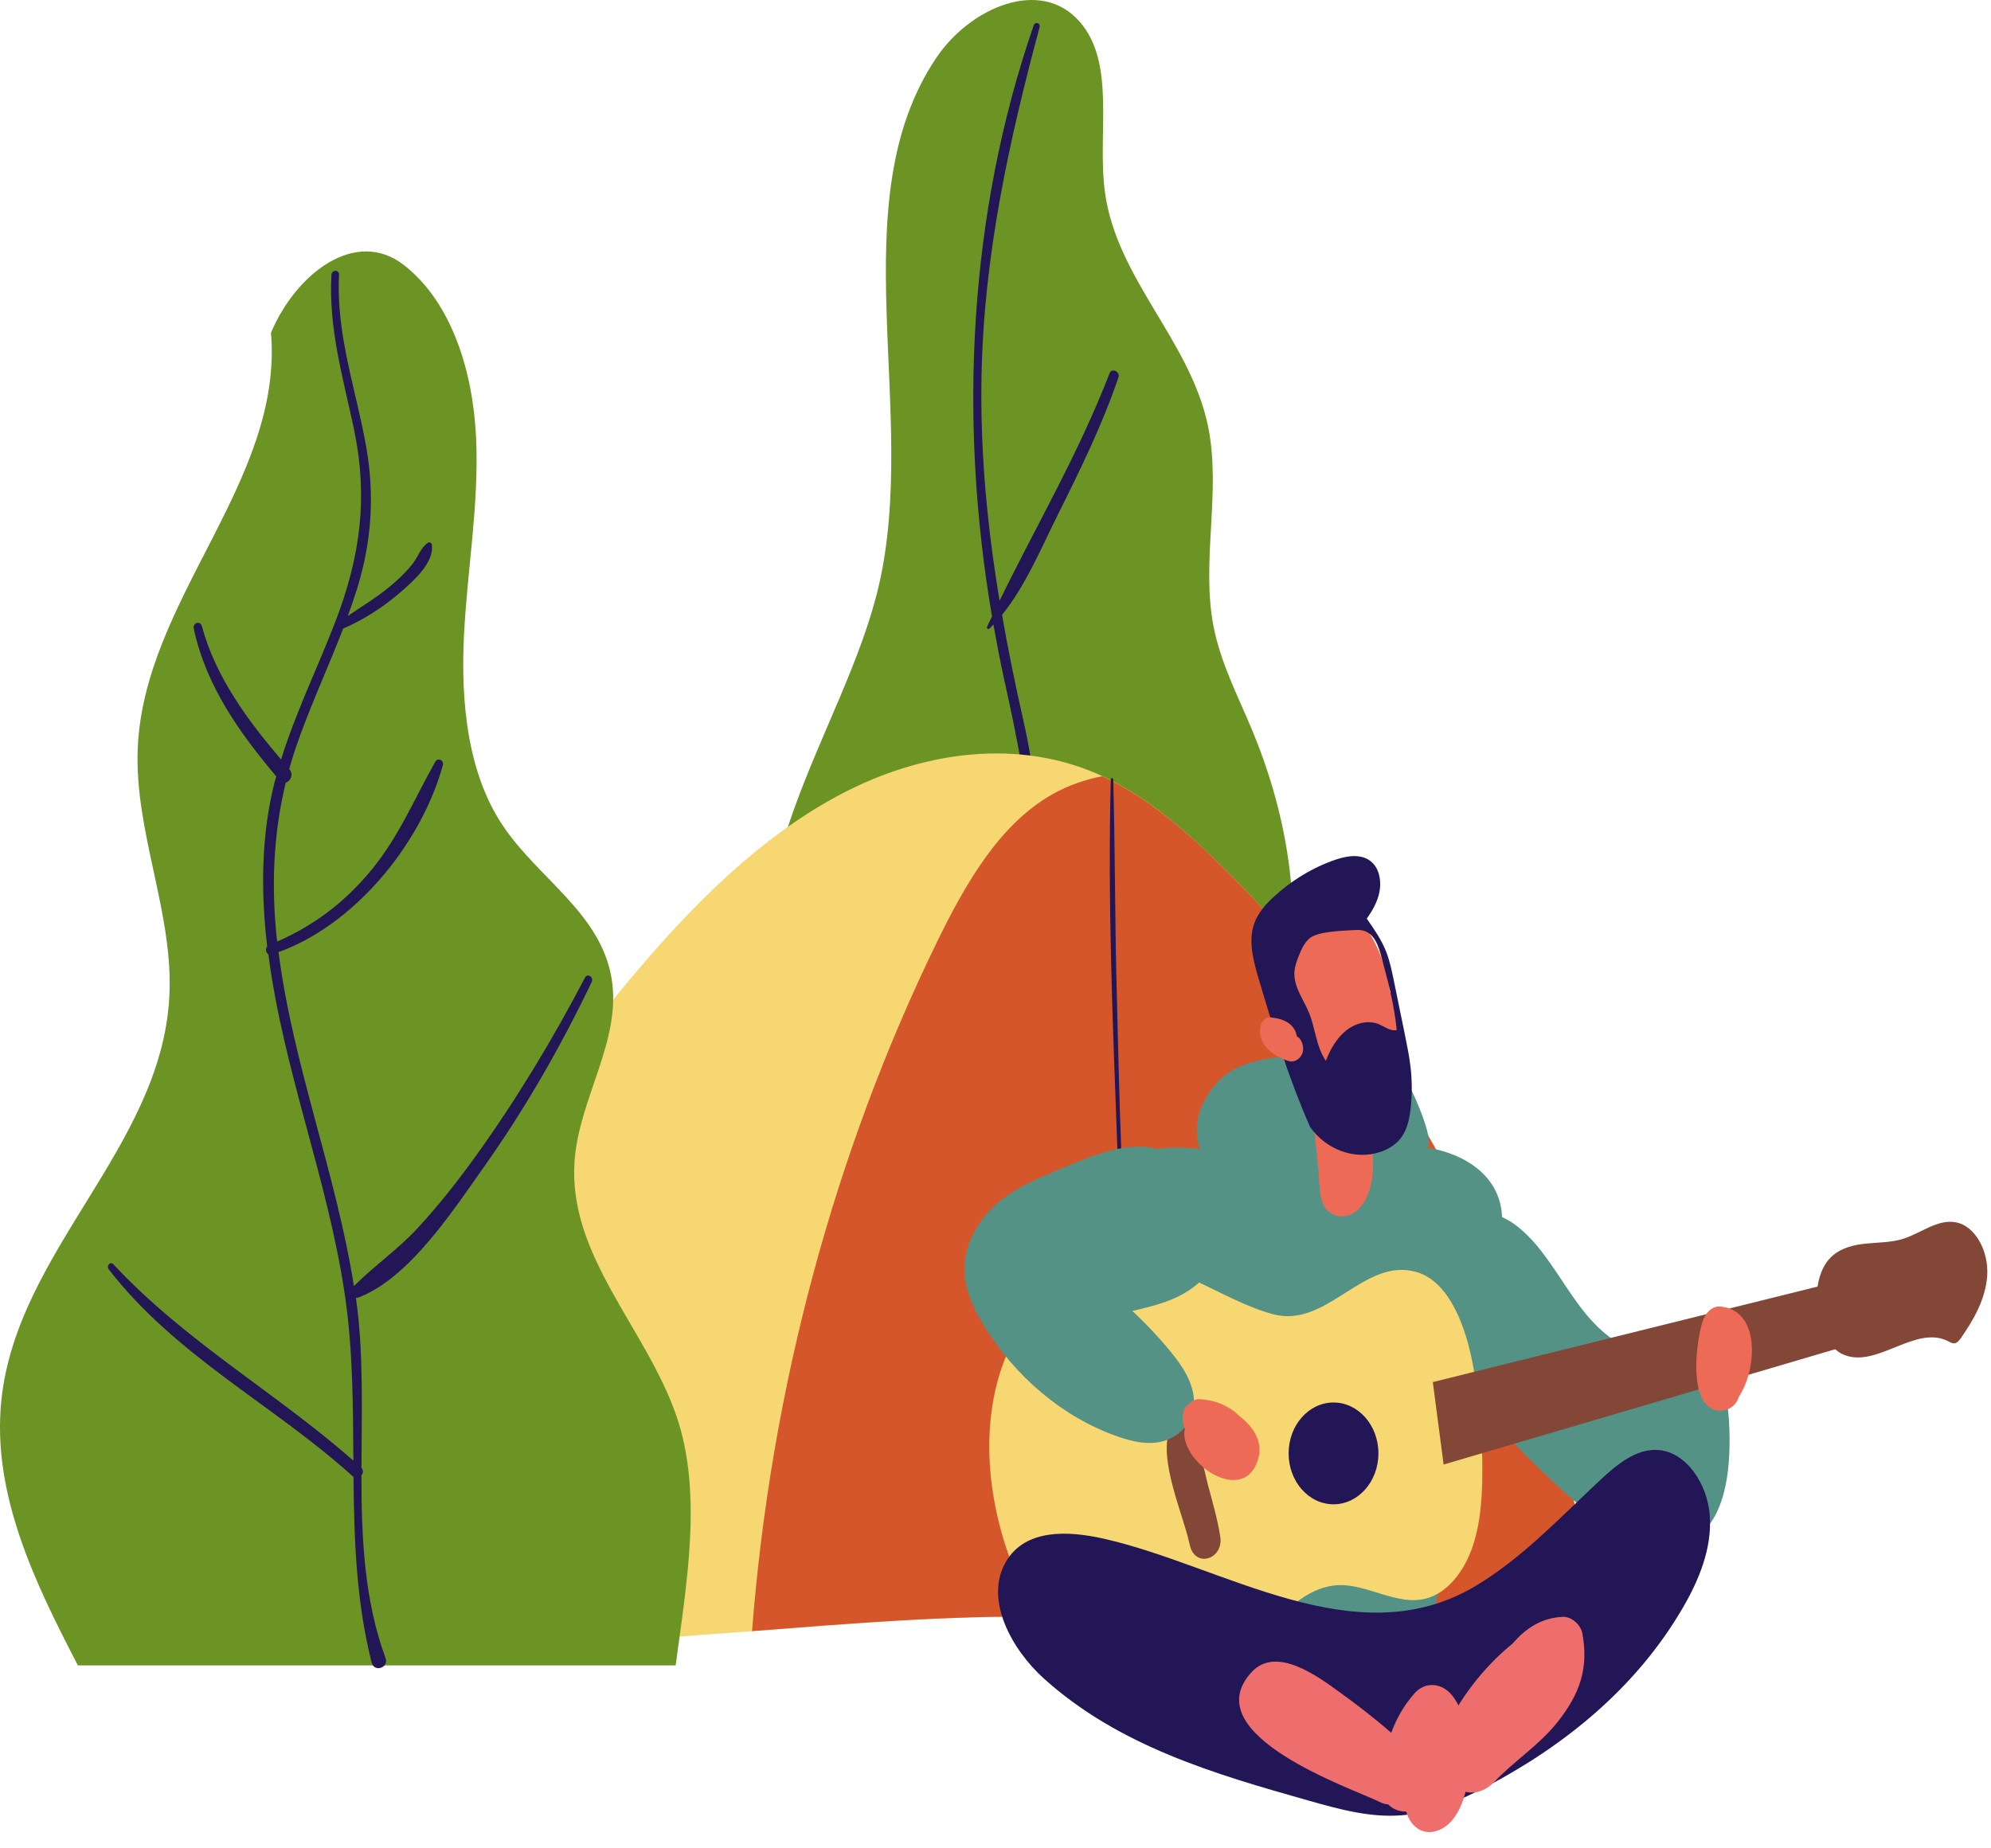 <svg width="84" height="78" viewBox="0 0 84 78" fill="none" xmlns="http://www.w3.org/2000/svg">
<path d="M37.067 24.756C38.796 17.381 35.418 8.489 39.509 2.43C40.928 0.328 43.884 -0.967 45.538 0.901C47.097 2.663 46.285 5.627 46.615 8.095C47.103 11.754 50.198 14.351 50.959 17.949C51.545 20.72 50.656 23.68 51.204 26.461C51.509 28.005 52.237 29.391 52.832 30.822C54.207 34.123 54.904 37.864 54.37 41.465C53.835 45.065 51.968 48.487 49.136 50.224C43.855 53.463 35.93 49.846 33.258 43.853C30.294 37.206 35.629 30.886 37.067 24.756Z" fill="#6C9424"/>
<path d="M46.813 15.751C45.508 19.134 43.734 22.153 42.172 25.349C41.652 22.22 41.347 19.065 41.411 15.83C41.513 10.751 42.566 5.977 43.86 1.147C43.909 0.964 43.671 0.899 43.612 1.069C40.87 9.002 40.435 17.705 41.853 26.014C41.785 26.157 41.715 26.297 41.648 26.441C41.614 26.515 41.693 26.576 41.746 26.526C41.803 26.473 41.855 26.409 41.911 26.352C42.046 27.113 42.191 27.873 42.356 28.627C42.91 31.147 43.432 33.569 43.483 36.185C43.53 38.61 43.288 41.029 42.965 43.422C42.355 47.931 41.592 52.347 41.45 56.918C41.438 57.287 41.961 57.288 41.955 56.918C41.817 47.991 45.216 39.346 43.182 30.43C42.842 28.937 42.538 27.445 42.276 25.948C43.261 24.742 43.968 23.045 44.646 21.687C45.575 19.828 46.508 17.926 47.187 15.929C47.27 15.687 46.906 15.509 46.813 15.751Z" fill="#221656"/>
<path d="M67.129 66.776C65.006 55.091 59.401 44.255 51.443 36.45C49.897 34.934 48.236 33.51 46.33 32.672C42.987 31.202 39.147 31.692 35.86 33.319C32.573 34.947 29.773 37.623 27.259 40.524C20.567 48.245 15.494 58.102 14.303 68.844C24.198 70.284 34.1 68.099 44.076 68.224C51.766 68.32 59.737 69.18 67.129 66.776Z" fill="#F7D772"/>
<path d="M67.129 66.776C65.006 55.091 59.401 44.255 51.443 36.45C49.945 34.981 48.337 33.603 46.504 32.756C45.778 32.898 45.072 33.139 44.403 33.517C42.175 34.773 40.735 37.281 39.532 39.749C35.177 48.684 32.515 58.667 31.729 68.834C35.835 68.516 39.949 68.172 44.076 68.224C51.766 68.32 59.737 69.18 67.129 66.776Z" fill="#D6562B"/>
<path d="M49.163 67.408C48.33 65.939 48.421 63.994 48.35 62.316C48.265 60.275 47.916 58.258 47.746 56.224C47.335 51.297 47.222 46.321 47.103 41.375C47.036 38.549 47.045 35.72 46.967 32.895C46.965 32.82 46.866 32.82 46.864 32.895C46.729 37.988 46.943 43.118 47.132 48.206C47.227 50.754 47.32 53.304 47.52 55.844C47.688 57.974 48.057 60.091 48.148 62.225C48.218 63.863 48.06 66.138 48.99 67.523C49.066 67.635 49.235 67.534 49.163 67.408Z" fill="#221656"/>
<path d="M66.288 63.223C67.375 64.173 68.576 65.088 69.942 65.226C70.426 65.275 70.927 65.219 71.368 64.986C72.779 64.238 73.022 62.102 72.963 60.336C72.929 59.292 72.791 58.107 72.038 57.504C71.221 56.85 70.096 57.202 69.114 56.992C67.977 56.75 67.084 55.762 66.368 54.733C65.651 53.705 65.015 52.567 64.076 51.801C63.51 51.339 62.772 51.027 62.116 51.295C61.294 51.63 60.929 52.708 60.754 53.679C60.388 55.714 60.282 57.141 61.633 58.563C63.15 60.16 64.646 61.787 66.288 63.223Z" fill="#549285"/>
<path d="M52.252 45.032C51.059 45.569 50.129 47.147 50.628 48.488C49.598 48.397 48.475 48.332 47.624 48.999C46.86 49.597 46.486 50.685 46.443 51.737C46.399 52.789 46.639 53.827 46.877 54.845C47.763 58.639 48.65 62.432 49.536 66.226C49.779 67.264 50.026 68.315 50.49 69.251C51.364 71.012 53.023 72.249 54.798 72.431C56.573 72.613 58.411 71.725 59.505 70.13C60.511 68.664 60.86 66.752 60.957 64.898C61.054 63.045 60.93 61.178 61.125 59.335C61.296 57.718 61.714 56.135 62.354 54.677C62.892 53.454 63.609 52.144 63.301 50.822C62.956 49.343 61.477 48.607 60.138 48.419C60.678 48.495 59.63 46.071 59.486 45.907C58.894 45.238 57.942 44.836 57.127 44.688C55.734 44.437 53.535 44.456 52.252 45.032Z" fill="#549285"/>
<path d="M58.811 42.159C58.771 42.03 58.711 41.932 58.642 41.858C58.487 40.724 58.063 39.647 57.384 38.835C57.253 38.679 57.111 38.53 56.94 38.449C56.749 38.359 56.538 38.362 56.332 38.367C55.763 38.379 55.172 38.398 54.664 38.708C53.824 39.22 53.416 40.439 53.436 41.572C53.457 42.705 53.827 43.781 54.191 44.826C54.637 45.234 54.956 45.607 55.307 46.133C55.386 47.444 55.582 48.626 55.661 49.936C55.681 50.268 55.707 50.616 55.862 50.892C56.123 51.355 56.701 51.448 57.112 51.187C57.523 50.926 57.774 50.391 57.87 49.844C57.952 49.377 57.934 48.897 57.903 48.421C58.534 48.313 58.827 47.37 58.989 46.639C59.322 45.129 59.264 43.628 58.811 42.159Z" fill="#ED6A56"/>
<path d="M59.514 45.059C59.463 44.601 59.37 44.149 59.279 43.699C59.122 42.932 58.965 42.165 58.809 41.398C58.721 40.973 58.634 40.544 58.476 40.146C58.275 39.641 57.968 39.201 57.664 38.768C57.899 38.433 58.114 38.065 58.197 37.648C58.281 37.23 58.212 36.753 57.944 36.453C57.547 36.008 56.894 36.092 56.36 36.274C55.399 36.601 54.496 37.145 53.72 37.865C53.386 38.175 53.066 38.534 52.91 38.991C52.659 39.725 52.879 40.545 53.099 41.291C53.727 43.421 54.392 45.563 55.272 47.557C55.962 48.542 57.206 48.976 58.265 48.602C58.598 48.485 58.919 48.288 59.136 47.979C59.38 47.632 59.472 47.179 59.519 46.738C59.578 46.181 59.576 45.616 59.514 45.059ZM58.201 43.233C57.746 43.035 57.216 43.16 56.815 43.471C56.413 43.783 56.13 44.259 55.939 44.766C55.534 44.197 55.498 43.403 55.227 42.74C54.99 42.161 54.559 41.624 54.613 40.988C54.63 40.778 54.702 40.579 54.777 40.385C54.906 40.049 55.065 39.696 55.352 39.529C55.752 39.297 56.756 39.269 57.218 39.246C57.84 39.215 58.087 39.663 58.262 40.311C58.543 41.347 58.826 42.391 58.927 43.469C58.675 43.528 58.439 43.337 58.201 43.233Z" fill="#221656"/>
<path d="M54.713 43.733C54.687 43.508 54.544 43.299 54.368 43.177C54.136 43.015 53.861 42.96 53.594 42.932C53.413 42.914 53.227 43.095 53.184 43.286C53.001 44.096 53.789 44.591 54.362 44.775C54.617 44.856 54.896 44.675 54.966 44.386C55.022 44.156 54.917 43.838 54.713 43.733Z" fill="#ED6A56"/>
<path d="M47.128 53.221C44.669 53.371 42.587 55.857 41.97 58.765C41.353 61.673 42.022 64.849 43.328 67.429C43.904 68.566 44.618 69.631 45.543 70.345C47.612 71.942 50.421 71.442 52.393 69.738C53.676 68.629 54.83 66.996 56.408 66.897C57.677 66.818 58.934 67.787 60.172 67.457C61.034 67.228 61.716 66.381 62.08 65.401C62.443 64.42 62.529 63.317 62.539 62.235C62.552 60.731 62.428 59.223 62.17 57.749C61.867 56.02 61.162 54.083 59.756 53.678C57.543 53.04 55.987 56.074 53.715 55.461C51.49 54.861 49.472 53.078 47.128 53.221Z" fill="#F7D772"/>
<path d="M56.261 63.481C57.307 63.481 58.155 62.519 58.155 61.333C58.155 60.147 57.307 59.185 56.261 59.185C55.215 59.185 54.367 60.147 54.367 61.333C54.367 62.519 55.215 63.481 56.261 63.481Z" fill="#221656"/>
<path d="M51.483 64.846C51.362 64.088 51.15 63.362 50.954 62.629C50.909 62.432 50.863 62.234 50.813 62.038C50.799 61.984 50.786 61.926 50.772 61.869C50.66 61.184 50.711 60.424 50.337 59.878C50.213 59.696 49.878 59.646 49.715 59.787C48.593 60.755 49.691 63.315 50.1 64.801C50.135 64.95 50.169 65.098 50.208 65.245C50.453 66.184 51.632 65.785 51.483 64.846Z" fill="#824737"/>
<path d="M82.497 51.578C81.737 51.446 81.043 52.041 80.302 52.275C79.793 52.437 79.256 52.426 78.729 52.479C78.202 52.531 77.655 52.661 77.251 53.049C76.945 53.343 76.759 53.794 76.683 54.294L60.45 58.324L60.906 61.803L77.427 56.938C77.513 57.013 77.603 57.08 77.701 57.129C79.118 57.834 80.785 55.875 82.194 56.601C82.277 56.644 82.362 56.697 82.453 56.688C82.575 56.677 82.666 56.56 82.742 56.45C83.281 55.673 83.782 54.795 83.841 53.809C83.898 52.821 83.359 51.729 82.497 51.578Z" fill="#824737"/>
<path d="M44.542 49.414C43.639 49.79 42.722 50.188 41.972 50.872C41.222 51.556 40.653 52.584 40.694 53.675C40.725 54.484 41.08 55.23 41.485 55.897C42.837 58.123 44.862 59.813 47.138 60.615C47.729 60.824 48.357 60.974 48.966 60.845C49.575 60.715 50.161 60.25 50.325 59.572C50.542 58.683 50.003 57.797 49.452 57.119C48.93 56.476 48.367 55.875 47.771 55.322C48.714 55.104 49.689 54.871 50.467 54.228C52.315 52.7 51.283 50.63 49.964 49.209C48.498 47.628 46.251 48.702 44.542 49.414Z" fill="#549285"/>
<path d="M52.287 59.756C51.863 59.324 51.252 59.079 50.621 59.045C50.42 59.034 50.26 59.131 50.147 59.278C50.072 59.306 50.006 59.37 49.957 59.486C49.85 59.738 49.888 60.026 49.988 60.305C49.956 60.442 49.955 60.596 49.996 60.764C50.325 62.129 52.646 63.405 53.105 61.473C53.268 60.788 52.848 60.188 52.287 59.756Z" fill="#ED6A56"/>
<path d="M46.537 64.926C45.082 64.601 43.264 64.5 42.443 65.9C41.503 67.503 42.702 69.624 44.029 70.823C47.193 73.684 51.252 74.866 55.178 75.976C56.477 76.344 57.803 76.714 59.139 76.605C60.407 76.502 61.617 75.971 62.77 75.364C66.017 73.654 69.057 71.208 71.019 67.812C71.682 66.664 72.23 65.342 72.137 63.974C72.044 62.605 71.119 61.236 69.909 61.187C69 61.149 68.198 61.817 67.496 62.474C65.804 64.056 64.183 65.783 62.24 66.937C57.186 69.939 51.605 66.058 46.537 64.926Z" fill="#221656"/>
<path d="M72.575 55.136C72.219 55.108 71.935 55.432 71.826 55.783C71.551 56.66 71.22 59.265 72.417 59.514C72.808 59.595 73.237 59.376 73.359 58.949C74.163 57.733 74.246 55.264 72.575 55.136Z" fill="#ED6A56"/>
<path d="M61.178 71.448C60.755 71.012 60.11 70.978 59.689 71.448C59.232 71.96 58.919 72.518 58.696 73.126C58.001 72.515 57.265 71.949 56.547 71.431C55.608 70.752 53.842 69.42 52.794 70.575C50.391 73.221 57.088 75.488 58.179 76.028C58.312 76.101 58.442 76.136 58.568 76.147C58.768 76.357 59.048 76.455 59.328 76.447C59.532 77.173 60.151 77.535 60.832 77.171C62.34 76.367 62.286 72.594 61.178 71.448Z" fill="#EE6E6D"/>
<path d="M66.763 68.947C66.691 68.545 66.291 68.215 65.934 68.231C65.024 68.272 64.363 68.724 63.819 69.356C62.585 70.358 61.499 71.749 60.859 73.269C60.189 74.861 61.844 76.456 63.052 75.187C63.908 74.288 64.962 73.63 65.74 72.636C66.623 71.505 67.034 70.447 66.763 68.947Z" fill="#EE6E6D"/>
<path d="M11.433 14.04C11.959 20.32 6.083 25.265 5.812 31.565C5.659 35.125 7.347 38.552 7.142 42.108C6.778 48.441 0.699 52.805 0.056 59.109C-0.348 63.075 1.501 66.839 3.286 70.28H28.506C28.964 66.846 29.655 62.969 28.533 59.738C27.245 56.025 23.967 52.993 24.239 49.016C24.421 46.359 26.231 43.928 25.806 41.307C25.355 38.531 22.691 37.07 21.196 34.813C19.718 32.583 19.437 29.611 19.575 26.826C19.713 24.041 20.215 21.271 20.087 18.485C19.959 15.699 19.068 12.765 17.04 11.185C15.012 9.605 12.497 11.524 11.433 14.04Z" fill="#6C9424"/>
<path d="M24.679 41.258C23.312 43.876 21.77 46.427 20.073 48.785C19.303 49.855 18.49 50.889 17.607 51.841C16.77 52.743 15.788 53.416 14.931 54.272C14.176 49.489 12.37 44.992 11.751 40.177C14.833 39.082 17.718 35.763 18.684 32.295C18.745 32.076 18.469 31.96 18.366 32.143C17.483 33.709 16.827 35.302 15.691 36.688C14.55 38.082 13.234 39.061 11.692 39.734C11.437 37.448 11.525 35.211 12.057 33.025C12.252 32.97 12.399 32.681 12.214 32.469C12.21 32.464 12.206 32.459 12.202 32.454C12.285 32.16 12.372 31.866 12.472 31.573C13.058 29.852 13.827 28.218 14.477 26.527C15.35 26.151 16.202 25.602 16.936 24.958C17.41 24.541 18.331 23.753 18.219 22.983C18.207 22.899 18.109 22.866 18.051 22.906C17.761 23.102 17.654 23.462 17.436 23.753C17.125 24.165 16.747 24.509 16.359 24.823C15.82 25.258 15.237 25.608 14.673 25.995C14.812 25.616 14.945 25.234 15.065 24.846C15.674 22.875 15.812 20.937 15.455 18.888C15.026 16.424 14.176 14.165 14.303 11.602C14.314 11.369 13.996 11.37 13.983 11.602C13.86 13.844 14.456 15.875 14.916 18.026C15.548 20.979 15.207 23.484 14.145 26.245C13.398 28.185 12.48 30.052 11.858 32.051C10.473 30.422 9.108 28.604 8.517 26.424C8.45 26.178 8.123 26.279 8.176 26.53C8.699 28.982 10.15 30.972 11.654 32.763C11.629 32.855 11.6 32.946 11.577 33.039C11.015 35.282 11.003 37.639 11.272 39.938C11.272 39.939 11.272 39.94 11.272 39.941C11.187 40.043 11.218 40.216 11.322 40.272C11.956 45.18 13.829 49.752 14.549 54.641C14.892 56.967 14.893 59.304 14.909 61.638C11.606 58.738 7.837 56.629 4.782 53.351C4.654 53.214 4.475 53.421 4.59 53.569C7.44 57.249 11.549 59.283 14.886 62.304C14.895 62.312 14.905 62.313 14.914 62.32C14.939 64.947 15.024 67.568 15.679 70.157C15.79 70.595 16.415 70.375 16.267 69.974C15.37 67.539 15.249 64.912 15.249 62.261C15.321 62.171 15.339 62.044 15.25 61.941C15.258 59.529 15.345 57.103 15.02 54.79C15.018 54.78 15.016 54.771 15.014 54.761C15.048 54.768 15.084 54.77 15.121 54.756C17.263 53.937 19.091 51.12 20.445 49.206C22.163 46.776 23.65 44.181 24.962 41.447C25.064 41.236 24.787 41.051 24.679 41.258Z" fill="#221656"/>
</svg>
